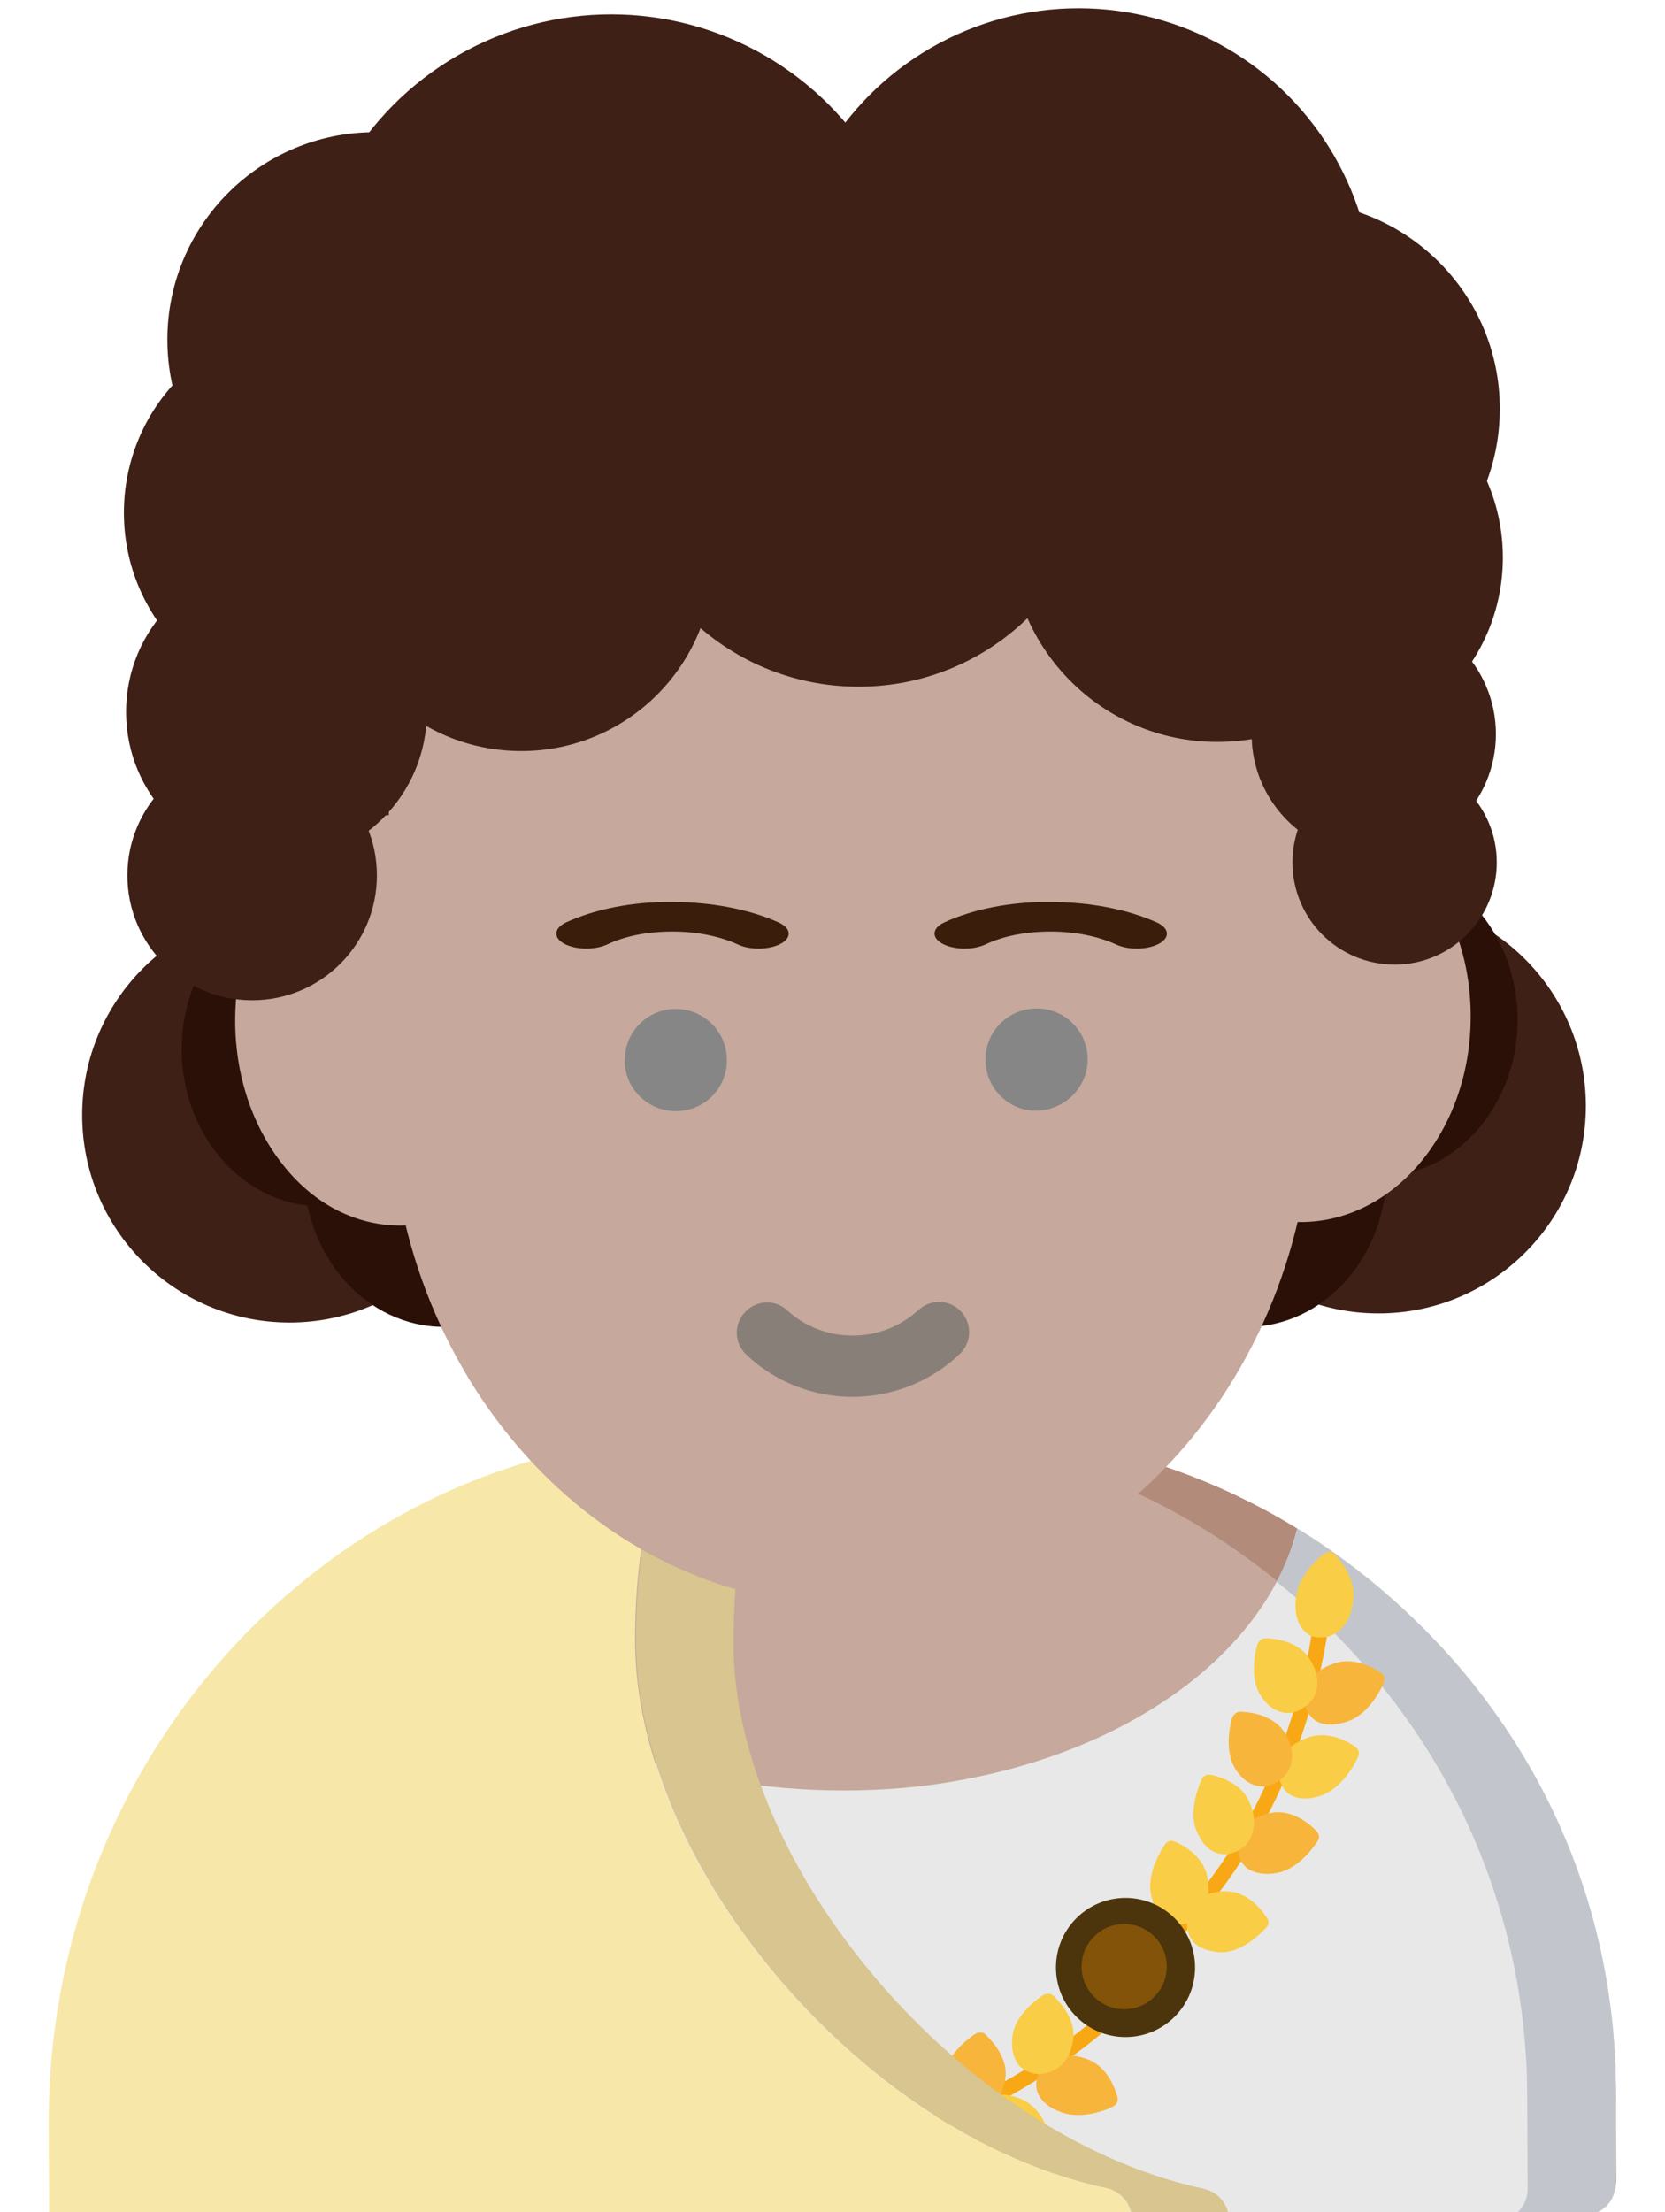 <?xml version="1.0" encoding="utf-8"?>
<!-- Generator: Adobe Illustrator 19.0.0, SVG Export Plug-In . SVG Version: 6.00 Build 0)  -->
<svg version="1.1" id="Layer_1" xmlns="http://www.w3.org/2000/svg" xmlns:xlink="http://www.w3.org/1999/xlink" x="0px" y="0px"
	 viewBox="-114 142.3 383 508.7" style="enable-background:new -114 142.3 383 508.7;" xml:space="preserve">
<style type="text/css">
	.st0{fill:#3F2016;}
	.st1{fill:#2B1008;}
	.st2{fill:#C6A89C;}
	.st3{fill:#B38B7B;}
	.st4{fill:#E8E8E8;}
	.st5{clip-path:url(#SVGID_2_);fill:#C2C6CC;}
	.st6{fill:#F8A814;}
	.st7{fill:#F8B53C;}
	.st8{fill:#F9CD45;}
	.st9{fill:#D8C58F;}
	.st10{fill:#F7E8A9;}
	.st11{fill:#4C350C;}
	.st12{fill:#825308;}
	.st13{fill:#897F79;}
	.st14{fill:#3A1E0B;}
	.st15{fill:#868686;}
</style>
<circle class="st0" cx="203.1" cy="396.6" r="47.7"/>
<circle class="st0" cx="-47.4" cy="398.7" r="47.7"/>
<g>
	<ellipse class="st1" cx="-40" cy="383.6" rx="32.2" ry="36.1"/>
	<ellipse class="st1" cx="-11.9" cy="411.3" rx="32.2" ry="36.1"/>
	<ellipse class="st1" cx="202.9" cy="376.8" rx="32.2" ry="36.1"/>
	<ellipse class="st1" cx="172.8" cy="411.3" rx="32.2" ry="36.1"/>
	<circle class="st0" cx="83.5" cy="316.4" r="142.2"/>
	<path class="st2" d="M257.7,623.5c-0.1-40.5-16.1-78.7-45.1-107.5c-28.8-28.7-66.9-44.4-107.3-44.4c-0.2,0-0.3,0-0.5,0l-49.9,0.2
		c-40.5,0.1-78.7,16.1-107.5,45.1s-44.3,67.2-44.2,107.7l0.1,19c0,3.8,3.2,7,7,7h340.6c1.9,0,3.6-0.7,4.9-2s2-3.1,2-4.9L257.7,623.5
		z"/>
	<path class="st3" d="M257.7,623.5c-0.1-40.5-16.1-78.7-45.1-107.5c-28.8-28.7-66.9-44.4-107.3-44.4c-0.2,0-0.3,0-0.5,0l-17.1,0.1
		c38.9,1,75.5,16.6,103.3,44.3c28.9,28.7,45,66.9,45.1,107.5l0.1,20c0,1.9-0.7,3.6-2,4.9c-1.3,1.3-3.1,2-4.9,2h21.4
		c1.9,0,3.6-0.7,4.9-2c1.3-1.3,2-3.1,2-4.9L257.7,623.5z"/>
	<g>
		<g>
			<path id="XMLID_41_" class="st4" d="M257.7,622.6c-0.1-40.2-16.1-78.2-45.1-106.7c-8.6-8.5-18.1-15.9-28.2-22.1
				c-7.1,28-37.4,50.4-76.8,57.7c-8.8,1.7-18,2.5-27.5,2.5s-18.5-0.8-27.4-2.4c-39.2-7.1-69.5-29.5-76.9-57.2
				c-10.2,6.2-19.6,13.7-28.3,22.3c-28.7,28.7-44.5,66.8-44.4,107l0.1,21.8c0.1,2.5,1.4,4.7,3.3,6H252c1.3-0.3,2.5-1,3.5-1.9
				c1.4-1.4,2.1-3.2,2.1-5.2L257.7,622.6z"/>
		</g>
		<g>
			<g>
				<g>
					<g>
						<defs>
							<path id="SVGID_1_" d="M257.7,622.6c-0.1-40.2-16.1-78.2-45.1-106.7c-8.6-8.5-18.1-15.9-28.2-22.1
								c-7.1,28-37.4,50.4-76.8,57.7c-8.8,1.7-18,2.5-27.5,2.5s-18.5-0.8-27.4-2.4c-39.2-7.1-69.5-29.5-76.9-57.2
								c-10.2,6.2-19.6,13.7-28.3,22.3c-28.7,28.7-44.5,66.8-44.4,107l0.1,21.8c0.1,2.5,1.4,4.7,3.3,6H252c1.3-0.3,2.5-1,3.5-1.9
								c1.4-1.4,2.1-3.2,2.1-5.2L257.7,622.6z"/>
						</defs>
						<clipPath id="SVGID_2_">
							<use xlink:href="#SVGID_1_"  style="overflow:visible;"/>
						</clipPath>
						<path class="st5" d="M259.8,623.8c-0.1-40.2-16.1-78.2-45.1-106.7c-28.8-28.5-66.9-44.1-107.3-44.1c-0.2,0-0.3,0-0.5,0
							l-18,0.1c38.9,1,75.4,16.5,103.3,44c28.9,28.6,44.9,66.5,45.1,106.7l0.1,21.8c0,1.9-0.7,3.8-2.1,5.2c-0.9,0.9-2.1,1.7-3.5,1.9
							h22.5c1.3-0.3,2.5-1,3.5-1.9c1.4-1.4,2.1-3.2,2.1-5.2L259.8,623.8z"/>
					</g>
				</g>
			</g>
		</g>
	</g>
	<path class="st6" d="M54.4,639.3c-0.1-0.3-0.1-0.5-0.1-0.7c0.1-1,1.1-1.8,2.1-1.7c10.3,0.6,21-0.7,31.6-3.7
		c8.6-2.4,17.2-5.8,25.7-10.4c14.4-7.7,23.4-15.7,23.5-15.8c0.8-0.7,2-0.7,2.8-0.1c0.7,0.6,0.6,1.9-0.1,2.5
		c-0.4,0.4-9.5,8.4-24.3,16.3c-8.7,4.6-17.7,8.3-26.5,10.8c-11.1,3.1-22.3,4.4-32.9,3.8C55.2,640.4,54.7,639.9,54.4,639.3z"/>
	<path class="st7" d="M142,626.7c0.8-0.4,1.2-1.2,1.1-2c-0.1-0.3-1.5-6.7-6.7-8.8c-2.5-1-4.8-1.2-6.8-0.7c-1.9,0.5-3.5,1.8-4.5,3.5
		c-0.8,1.6-0.9,3.2-0.5,4.6c0.1,0.2,0.2,0.4,0.3,0.6c0.8,1.7,2.5,3.1,5,4C135.2,630,141.7,626.9,142,626.7z"/>
	<path class="st8" d="M130.2,617.1c1.5-1.4,2.3-3.4,2.7-6c0.6-5.4-4.5-9.7-4.6-9.9c-0.6-0.6-1.6-0.6-2.4-0.1c-0.3,0.2-6.4,4.1-7,9.4
		c-0.2,1.9-0.1,3.3,0.4,4.7c0.2,0.6,0.5,1,0.7,1.5c1.1,1.5,2.8,2.4,4.8,2.5C126.8,619.2,128.7,618.5,130.2,617.1z"/>
	<path class="st8" d="M126.4,635.7c0.8-0.4,1.2-1.2,1.1-2c-0.1-0.3-1.5-6.7-6.7-8.8c-2.5-1-4.8-1.2-6.8-0.7
		c-1.9,0.5-3.5,1.8-4.5,3.5c-0.8,1.6-0.9,3.2-0.5,4.6c0.1,0.2,0.2,0.4,0.3,0.6c0.8,1.7,2.5,3.1,5,4
		C119.6,639,126.2,635.8,126.4,635.7z"/>
	<path class="st7" d="M114.6,626c1.5-1.4,2.3-3.4,2.7-6c0.6-5.4-4.5-9.7-4.6-9.9c-0.6-0.6-1.6-0.6-2.4-0.1c-0.3,0.2-6.4,4.1-7,9.4
		c-0.2,1.9-0.1,3.3,0.4,4.7c0.2,0.6,0.5,1,0.7,1.5c1.1,1.5,2.8,2.4,4.8,2.5C111.1,628.2,113.1,627.4,114.6,626z"/>
	<path class="st9" d="M35.6,475.4c1.4,1.9,1.9,4.4,1.3,6.6c-3.2,12.4-4.7,25.2-4.6,38c0.1,25.1,12.4,53.6,33.8,78.3
		c21.3,24.6,48.4,41.7,74.5,47.2c3.5,0.7,5.9,4,5.9,7.6h22.3c0-3.3-2.1-6.4-5.2-7.3c-0.2-0.1-0.5-0.1-0.6-0.2
		c-26-5.5-53.1-22.5-74.5-47.2c-21.4-24.7-33.7-53.2-33.8-78.3c0-12.9,1.6-25.7,4.6-38c0.6-2.3,0.1-4.7-1.3-6.6
		c-1.4-1.9-3.5-3-5.7-3h-3.4c-3.7,0-7.3,0.2-10.9,0.5c-0.2,0-0.3,0-0.5,0c-0.5,0-1,0.1-1.5,0.1c-0.9,0.1-1.8,0.2-2.7,0.3
		C34.1,473.9,34.9,474.6,35.6,475.4z"/>
	<path class="st10" d="M140.4,645.4c-26-5.5-53.1-22.5-74.5-47.2c-21.4-24.7-33.7-53.2-33.8-78.3c-0.1-12.8,1.5-25.6,4.6-38
		c0.6-2.2,0.1-4.7-1.3-6.6c-0.6-0.8-1.5-1.6-2.4-2c0.9-0.1,1.8-0.2,2.7-0.3c-35.6,3.2-68.7,19.4-94.4,46.2
		c-28.6,30.1-44.3,69.7-44.1,111.9l0.1,22h249C146.4,649.4,143.9,646.1,140.4,645.4z"/>
	<path class="st6" d="M146.5,596.2c-0.2-0.1-0.4-0.3-0.6-0.6c-0.6-0.8-0.3-2,0.6-2.7c8.1-6.3,15.3-14.3,21.4-23.5
		c4.9-7.4,9.2-15.7,12.6-24.7c5.8-15.2,7.3-27.2,7.3-27.3c0.1-1,1-1.9,2-1.9s1.7,0.9,1.6,2c-0.1,0.5-1.6,12.5-7.6,28.3
		c-3.5,9.3-8,17.8-13,25.5c-6.4,9.6-13.9,17.9-22.3,24.5C147.8,596.4,147,596.5,146.5,596.2z"/>
	<path class="st7" d="M204.3,529.2c0.4-0.8,0.1-1.8-0.6-2.2c-0.2-0.2-5.6-4.1-10.8-2.2c-2.5,0.8-4.5,2.2-5.6,3.9
		c-1.1,1.7-1.6,3.6-1.1,5.6c0.4,1.7,1.4,3.1,2.7,3.8c0.2,0.1,0.4,0.2,0.6,0.3c1.8,0.7,3.9,0.6,6.5-0.3
		C201.4,536.3,204.2,529.5,204.3,529.2z"/>
	<path class="st8" d="M189,529.8c0.2-2-0.5-4.2-1.9-6.3c-3.1-4.5-9.7-4.5-10-4.5c-0.8,0-1.6,0.6-1.9,1.5c-0.1,0.3-2.1,7.2,0.8,11.7
		c1,1.5,2.1,2.6,3.3,3.2c0.6,0.3,1,0.5,1.6,0.6c1.8,0.5,3.7,0,5.3-1.3C187.9,533.6,188.9,531.7,189,529.8z"/>
	<path class="st8" d="M198.4,546.2c0.4-0.8,0.1-1.8-0.6-2.2c-0.2-0.2-5.6-4.1-10.8-2.2c-2.5,0.8-4.5,2.2-5.6,3.9
		c-1.1,1.7-1.6,3.6-1.1,5.6c0.4,1.7,1.4,3.1,2.7,3.8c0.2,0.1,0.4,0.2,0.6,0.3c1.8,0.7,3.9,0.6,6.5-0.3
		C195.4,553.1,198.3,546.5,198.4,546.2z"/>
	<path class="st7" d="M183.2,546.7c0.2-2-0.5-4.2-1.9-6.3c-3.1-4.5-9.7-4.5-10-4.5c-0.8,0-1.6,0.6-1.9,1.5
		c-0.1,0.3-2.1,7.2,0.8,11.7c1,1.5,2.1,2.6,3.3,3.2c0.6,0.3,1,0.5,1.6,0.6c1.8,0.5,3.7,0,5.3-1.3C182,550.5,183,548.7,183.2,546.7z"
		/>
	<path class="st7" d="M188.9,563.4c-0.2-0.2-4.6-5.1-10.1-4.3c-2.6,0.4-4.6,1.4-6.1,2.9c-1.4,1.5-2.1,3.3-2,5.4c0.1,2,1,3.7,2.5,4.7
		c0.1,0.1,0.3,0.2,0.4,0.2c1.5,0.8,3.5,1.1,5.9,0.7c5.5-0.8,9.3-7,9.5-7.2C189.6,565,189.5,564.1,188.9,563.4z"/>
	<g>
		<path class="st8" d="M174.2,563.4c0.5-2,0.3-4.3-0.8-6.7c-2.1-5.1-8.7-6.3-9-6.3c-0.8-0.2-1.7,0.3-2,1.1
			c-0.1,0.3-3.3,6.9-1.1,11.9c0.9,2.2,2.2,3.8,3.7,4.6c0.1,0.1,0.3,0.1,0.4,0.2c1.7,0.7,3.5,0.6,5.3-0.3S173.7,565.4,174.2,563.4z"
			/>
		<path class="st8" d="M177.5,583.4c-0.2-0.3-3.6-6-9.1-6.2c-2.6-0.1-4.7,0.5-6.4,1.7c-1.6,1.2-2.6,3-2.9,5s0.4,3.9,1.7,5.2
			c0.4,0.4,0.8,0.7,1.4,1c1.2,0.6,2.7,1,4.5,1.1c5.4,0.2,10.2-5.3,10.4-5.5C177.9,585,178,584.1,177.5,583.4z"/>
		<path class="st8" d="M163.3,580.6c0.8-1.9,0.9-4.2,0.4-6.9c-1.2-5.5-7.3-7.9-7.6-8c-0.7-0.3-1.7,0-2.1,0.7
			c-0.2,0.3-4.4,6.2-3.2,11.7c0.6,2.6,1.7,4.5,3.2,5.7c0.2,0.1,0.4,0.3,0.6,0.4c1.4,0.7,3,0.8,4.6,0.3
			C161,583.8,162.5,582.4,163.3,580.6z"/>
		<path class="st8" d="M197.3,510.1c0.6-5.7-4.2-10.3-4.4-10.5c-0.6-0.6-1.5-0.6-2.2-0.1c-0.3,0.2-6,4.5-6.6,10.2
			c-0.3,2.8,0.1,5,1.1,6.6c0.5,0.8,1.2,1.4,1.9,1.9c0.7,0.5,1.7,0.6,2.6,0.6c1.9,0.1,3.7-0.7,5-2.2
			C196.2,515.1,197,512.9,197.3,510.1z"/>
	</g>
	<ellipse class="st11" cx="144.9" cy="594.7" rx="16" ry="16"/>
	<circle class="st12" cx="144.6" cy="594.5" r="9.8"/>
	<path class="st2" d="M-21.9,329.6L-21.9,329.6c-21,0.1-38,21.3-38,47.4c0,12.6,4,24.5,11.2,33.4c7.1,8.9,16.7,13.7,26.8,13.7h0.1
		c21-0.1,37.9-21.3,37.9-47.4C16,350.7-1.1,329.6-21.9,329.6z"/>
	<path class="st2" d="M185.1,328.8L185.1,328.8c-21.7,0.1-39.2,21.3-39.1,47.4c0,12.6,4.2,24.5,11.6,33.4s17.2,13.7,27.6,13.7h0.1
		c21.6-0.1,39.1-21.3,39-47.4C224.3,349.9,206.7,328.8,185.1,328.8z"/>
	<path class="st2" d="M187.5,311.6c-0.1-23-16.9-41.7-37.5-41.7H12.8c-10,0-19.5,4.4-26.5,12.3c-7,8-10.9,18.5-10.9,29.7l0.2,81.4
		c0.2,65.3,47.8,118.2,106.2,118.2h0.4c58.5-0.2,106-53.5,105.8-118.9L187.5,311.6z"/>
	<path class="st13" d="M82.3,463.5c-9.1,0-17.8-3.3-24.5-9.6c-2.9-2.6-3.1-7-0.5-9.8c2.6-2.9,7-3.1,9.8-0.5c4.1,3.8,9.5,5.8,15,5.8
		h0.1c5.7,0,10.9-2.1,15.1-5.9c2.9-2.6,7.2-2.4,9.8,0.4c2.6,2.9,2.4,7.2-0.4,9.8C100.2,459.9,91.5,463.4,82.3,463.5
		C82.4,463.5,82.3,463.5,82.3,463.5z"/>
	<path class="st14" d="M40.6,349.7c9.1,0,17.8,1.7,24.5,4.7c2.9,1.3,3.1,3.5,0.5,4.9c-2.6,1.4-7,1.5-9.8,0.2c-4.1-1.9-9.5-3-15-3
		h-0.1c-5.7,0-10.9,1-15.1,3c-2.9,1.3-7.2,1.2-9.8-0.2c-2.6-1.4-2.4-3.6,0.4-4.9C22.7,351.4,31.4,349.6,40.6,349.7L40.6,349.7z"/>
	<path class="st14" d="M127.6,349.7c9.1,0,17.8,1.7,24.5,4.7c2.9,1.3,3.1,3.5,0.5,4.9c-2.6,1.4-7,1.5-9.8,0.2c-4.1-1.9-9.5-3-15-3
		h-0.1c-5.7,0-10.9,1-15.1,3c-2.9,1.3-7.2,1.2-9.8-0.2c-2.6-1.4-2.4-3.6,0.4-4.9C109.7,351.4,118.4,349.6,127.6,349.7
		C127.5,349.7,127.6,349.7,127.6,349.7z"/>
	<path class="st15" d="M53.2,386c0-6.5-5.3-11.7-11.8-11.7s-11.7,5.3-11.7,11.8s5.3,11.7,11.8,11.7S53.3,392.5,53.2,386z"/>
	<path class="st15" d="M136.2,385.9c0-6.5-5.3-11.8-11.8-11.7c-6.5,0-11.8,5.3-11.7,11.8c0,6.5,5.3,11.8,11.8,11.7
		C131,397.5,136.2,392.3,136.2,385.9z"/>
	<circle class="st0" cx="26.6" cy="216.3" r="70.7"/>
	<circle class="st0" cx="134.1" cy="212.1" r="67.9"/>
	<circle class="st0" cx="202" cy="311.1" r="28.1"/>
	<circle class="st0" cx="206.8" cy="340.6" r="23.5"/>
	<circle class="st0" cx="187.8" cy="270.5" r="43.9"/>
	<circle class="st0" cx="83.5" cy="244.4" r="55.8"/>
	<circle class="st0" cx="166" cy="265.2" r="47.7"/>
	<circle class="st0" cx="160.4" cy="253.5" r="47.7"/>
	<circle class="st0" cx="5.9" cy="270.8" r="44.2"/>
	<ellipse class="st0" cx="-50.4" cy="306" rx="34.6" ry="34.6"/>
	<circle class="st0" cx="-56" cy="343.6" r="28.7"/>
	<circle class="st0" cx="-41.5" cy="260.2" r="44"/>
</g>
<circle class="st0" cx="183.3" cy="236.3" r="47.7"/>
<circle class="st0" cx="-27.8" cy="220.4" r="47.7"/>
</svg>
